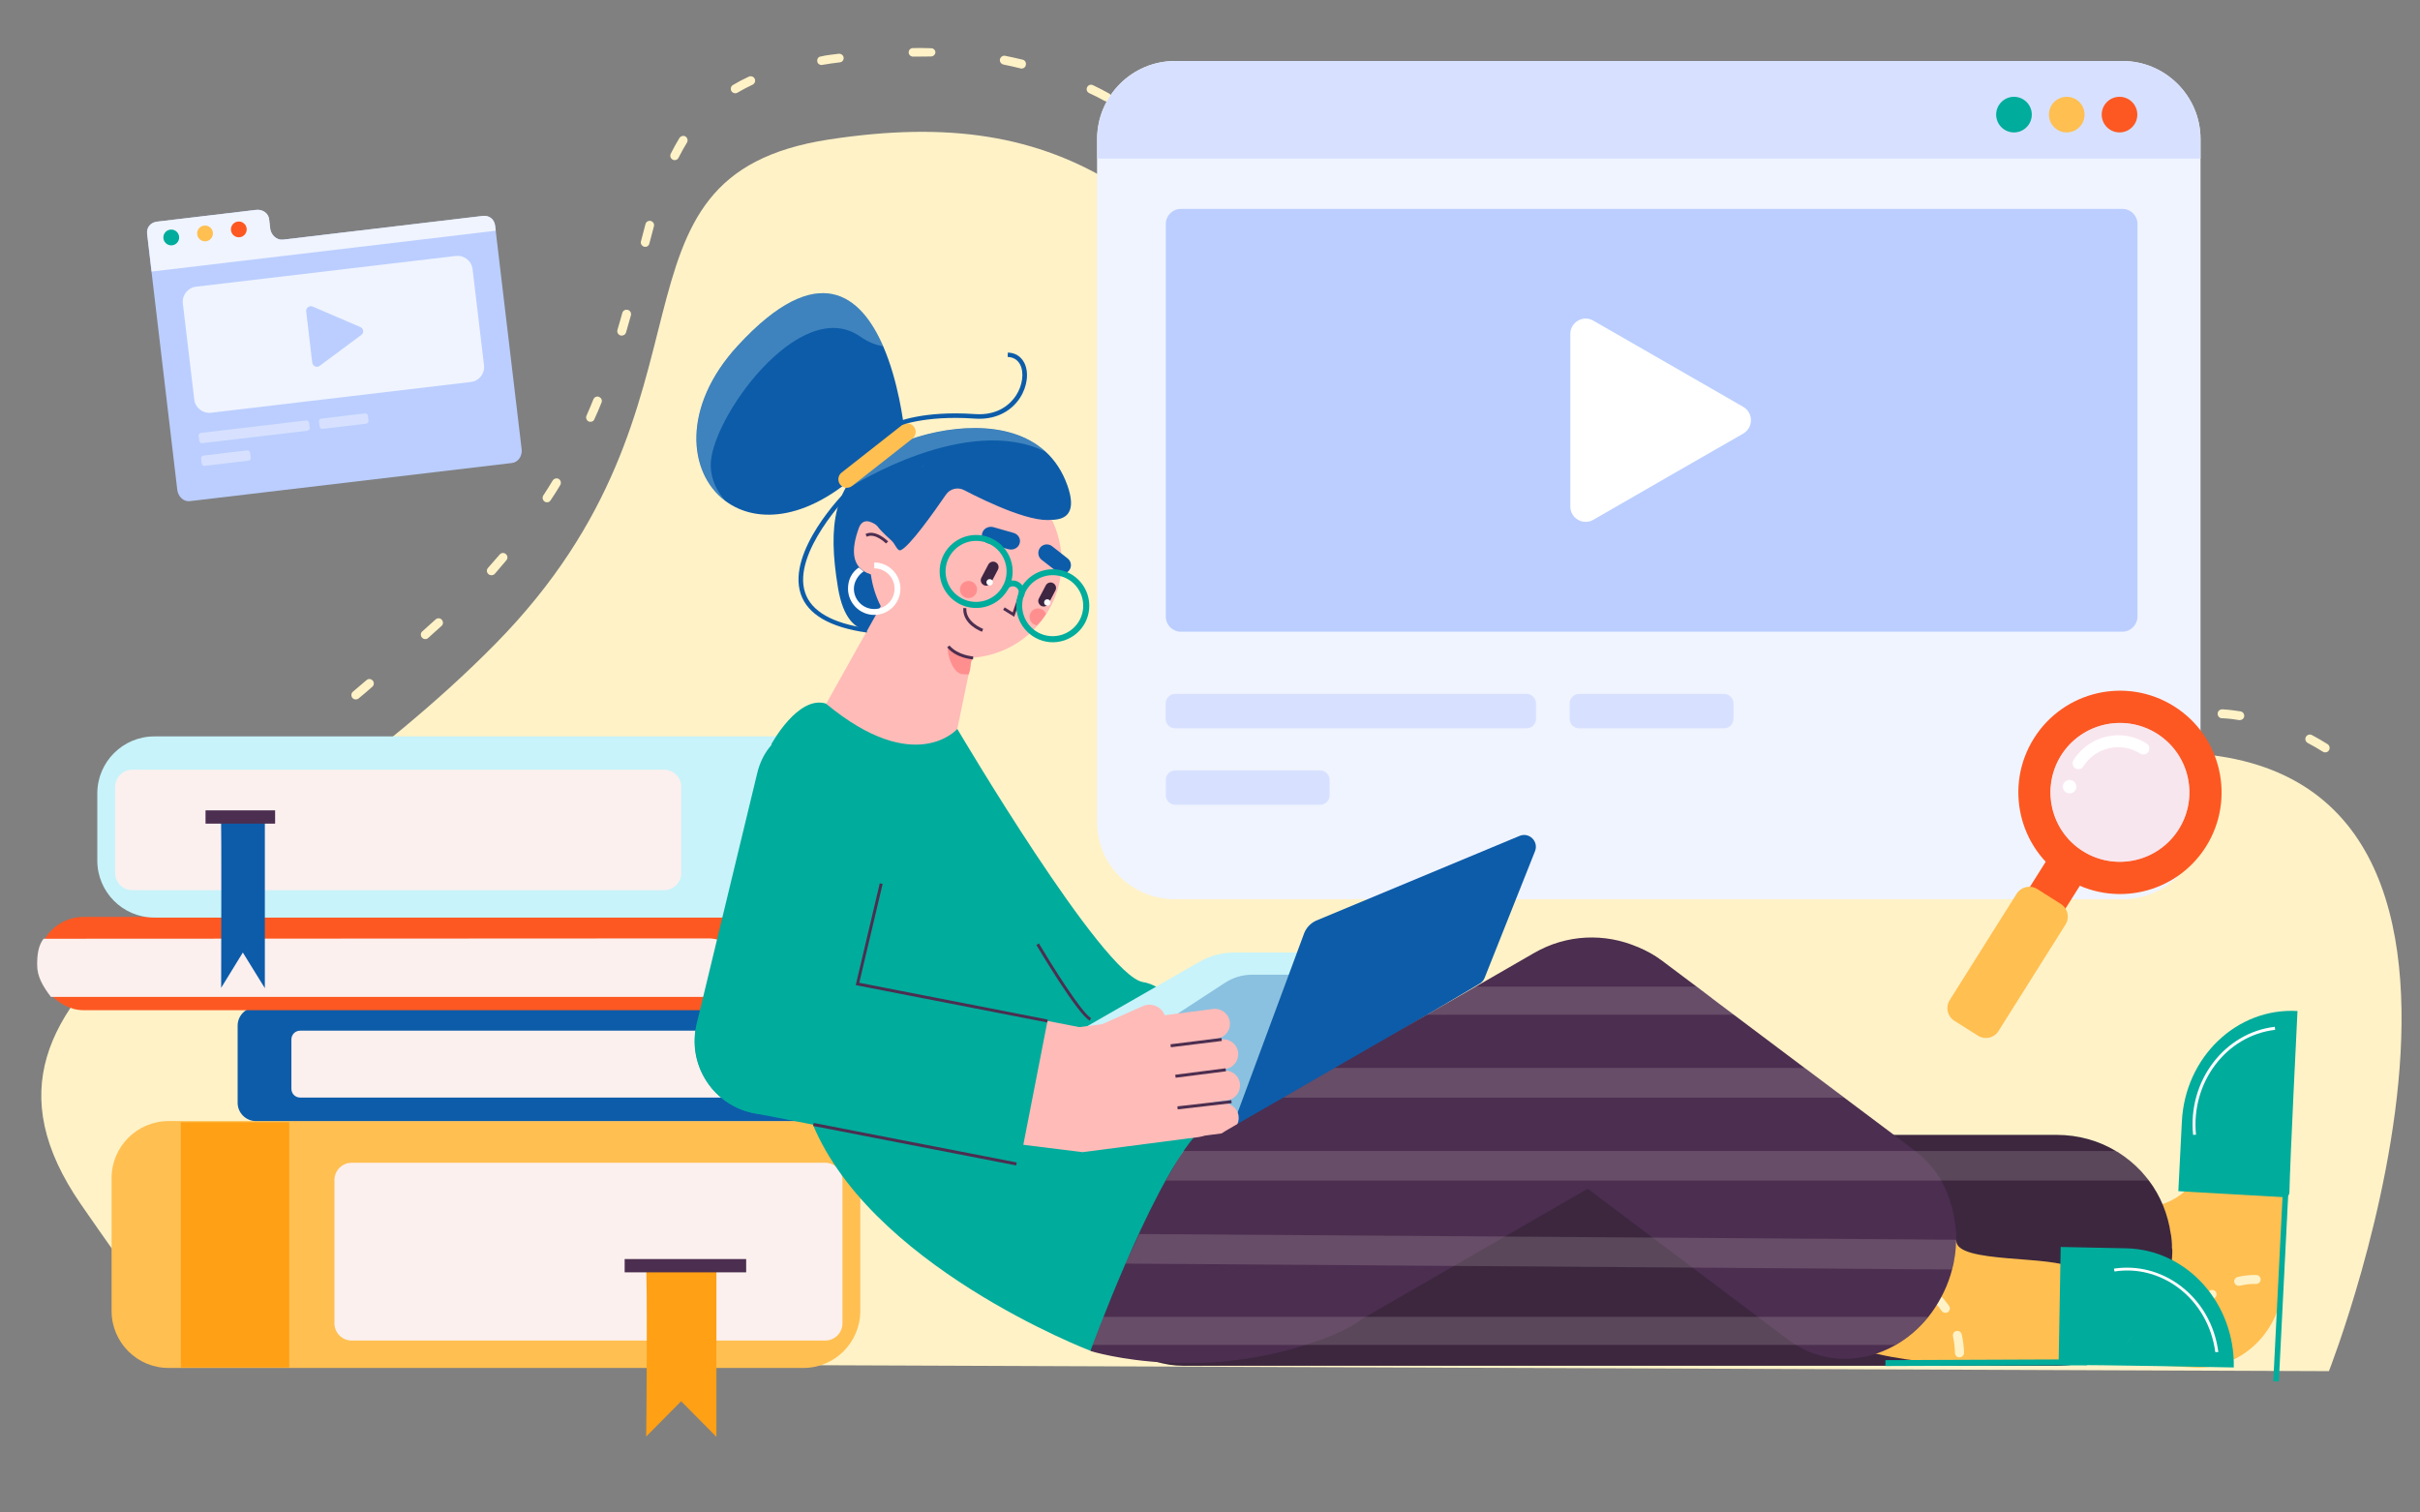 <?xml version="1.0" encoding="utf-8"?>
<!-- Generator: Adobe Illustrator 25.2.3, SVG Export Plug-In . SVG Version: 6.00 Build 0)  -->
<svg version="1.1" id="illustration" xmlns="http://www.w3.org/2000/svg" xmlns:xlink="http://www.w3.org/1999/xlink" x="0px"
	 y="0px" viewBox="0 0 1440 900" style="enable-background:new 0 0 1440 900;" xml:space="preserve">
<rect x="0" y="0" width="1440" height="900" fill="#808080" stroke="none"/>
<style type="text/css">
	.st0{fill:#FFF2C7;}
	.st1{fill:#F0F4FF;}
	.st2{fill:#D7E1FF;}
	.st3{fill:#00AC9C;}
	.st4{fill:#FFBF51;}
	.st5{fill:#FD5822;}
	.st6{fill:#BBCEFF;}
	.st7{fill:#FFFFFF;}
	.st8{fill:#0D5CA9;}
	.st9{fill:#FFA015;}
	.st10{fill:#FBF0EE;}
	.st11{fill:#4C2E50;}
	.st12{fill:#C8F3FA;}
	.st13{fill:#3C273F;}
	.st14{fill:#FFBBB8;}
	.st15{opacity:0.26;}
	.st16{fill:#3E2542;}
	.st17{fill:#FF8F8F;}
	.st18{opacity:0.33;}
	.st19{opacity:0.16;}
	.st20{fill:none;}
	.st21{opacity:0.56;}
	.st22{fill:#FFDCE0;}
</style>
<g>
	<g>
		<g>
			<path class="st0" d="M1385.8,815.9c0,0,150-382.2-108.8-367.6c-258.8,14.5-365.2-31.4-469.2-181.4S636,61.2,493.3,83
				s-55.6,154.8-198.3,299.9S-43.7,583.7,48.2,716.7c57.4,83.1,70.8,94.5,73.8,94.6c3.1,0.1,10.8-0.3,10.8-0.3
				S1388.2,815.9,1385.8,815.9z"/>
		</g>
		<g>
			<path class="st0" d="M78.9,512.2c-1,0-2-0.6-2.4-1.6c-0.6-1.3,0-2.9,1.4-3.5c2.9-1.3,6-2.8,9.4-4.5c1.3-0.7,2.9-0.2,3.6,1.1
				c0.7,1.3,0.2,2.9-1.1,3.6c-3.4,1.8-6.7,3.4-9.7,4.7C79.6,512.1,79.3,512.2,78.9,512.2z M125.8,484c-0.8,0-1.6-0.4-2.2-1.1
				c-0.8-1.2-0.6-2.8,0.6-3.7c2.8-2,5.7-4,8.6-6.1c1.2-0.9,2.8-0.6,3.7,0.6c0.9,1.2,0.6,2.8-0.6,3.7c-2.9,2.1-5.8,4.2-8.6,6.2
				C126.8,483.8,126.3,484,125.8,484z M169.5,451c-0.8,0-1.5-0.3-2.1-1c-0.9-1.1-0.7-2.8,0.4-3.7c2.8-2.2,5.5-4.4,8.3-6.6
				c1.1-0.9,2.8-0.7,3.7,0.4c0.9,1.1,0.7,2.8-0.4,3.7c-2.8,2.2-5.5,4.4-8.3,6.6C170.6,450.8,170.1,451,169.5,451z M1383.6,447.7
				c-0.5,0-1-0.1-1.4-0.4c-2.9-1.8-5.9-3.6-9-5.2c-1.3-0.7-1.8-2.3-1.1-3.6c0.7-1.3,2.3-1.8,3.6-1.1c3.2,1.7,6.3,3.5,9.3,5.4
				c1.2,0.8,1.6,2.4,0.8,3.7C1385.3,447.3,1384.5,447.7,1383.6,447.7z M1223.6,430.2C1223.6,430.2,1223.6,430.2,1223.6,430.2
				c-3.6,0-7.1-0.2-10.6-0.2c-1.5,0-2.6-1.1-2.6-2.6c0-1.4,1.2-2.5,2.6-2.5c0,0,0,0,0,0c3.5,0,7-0.1,10.6,0c1.5,0,2.6,1.2,2.6,2.7
				C1226.2,429,1225,430.2,1223.6,430.2z M1267.6,429.3c-1.4,0-2.6-1-2.6-2.4c0-1.5,1.1-2.6,2.6-2.6c3.5-0.1,7-0.2,10.6-0.3
				c1.5,0,2.7,1.1,2.7,2.6c0,1.5-1.1,2.5-2.6,2.6C1274.7,429.3,1271.2,429.3,1267.6,429.3C1267.7,429.3,1267.7,429.3,1267.6,429.3z
				 M1332.8,428.5c-0.1,0-0.3,0-0.4,0c-5.4-0.9-8.9-1.1-9.6-1.1l-0.4,0c-1.5,0.1-2.7-1-2.8-2.5s1-2.7,2.5-2.8l0.5,0
				c0.1,0,0.2,0,0.2,0c0.2,0,4,0.2,10.4,1.2c1.4,0.2,2.4,1.6,2.2,3C1335.2,427.6,1334.1,428.5,1332.8,428.5z M1169,428.1
				c-0.1,0-0.1,0-0.2,0c-3.5-0.2-7.1-0.5-10.6-0.7c-1.5-0.1-2.5-1.4-2.4-2.8c0.1-1.5,1.4-2.5,2.8-2.4c3.5,0.3,7,0.5,10.5,0.7
				c1.5,0.1,2.6,1.3,2.5,2.8C1171.6,427,1170.4,428.1,1169,428.1z M1114.7,422.6c-0.1,0-0.2,0-0.4,0c-3.5-0.5-7.1-1-10.5-1.6
				c-1.4-0.2-2.4-1.6-2.2-3c0.2-1.4,1.6-2.4,3-2.2c3.4,0.5,6.9,1.1,10.4,1.6c1.4,0.2,2.5,1.5,2.2,3
				C1117.1,421.7,1116,422.6,1114.7,422.6z M211.7,416.2c-0.7,0-1.5-0.3-2-0.9c-0.9-1.1-0.8-2.8,0.3-3.7c2.7-2.3,5.4-4.6,8.1-6.9
				c1.1-1,2.8-0.8,3.7,0.3c1,1.1,0.8,2.8-0.3,3.7c-2.6,2.3-5.3,4.6-8.1,6.9C212.9,416,212.3,416.2,211.7,416.2z M1061.1,412.3
				c-0.2,0-0.4,0-0.6-0.1c-3.4-0.9-6.9-1.8-10.3-2.7c-1.4-0.4-2.2-1.8-1.8-3.3c0.4-1.4,1.8-2.2,3.3-1.8c3.3,0.9,6.8,1.8,10.2,2.7
				c1.4,0.4,2.3,1.8,1.9,3.2C1063.4,411.5,1062.3,412.3,1061.1,412.3z M1009.2,395.6c-0.3,0-0.7-0.1-1-0.2c-3.3-1.3-6.6-2.7-9.8-4.1
				c-1.3-0.6-1.9-2.1-1.4-3.5c0.6-1.3,2.1-1.9,3.5-1.4c3.2,1.4,6.4,2.8,9.7,4.1c1.4,0.5,2,2.1,1.5,3.4
				C1011.2,395,1010.2,395.6,1009.2,395.6z M253.1,380.3c-0.7,0-1.5-0.3-2-0.9c-1-1.1-0.9-2.8,0.2-3.7c2.8-2.5,5.5-4.9,7.9-7.1
				c1.1-1,2.8-0.9,3.7,0.2c1,1.1,0.9,2.8-0.2,3.7c-2.4,2.2-5.1,4.5-7.9,7.1C254.3,380.1,253.7,380.3,253.1,380.3z M960.3,371.3
				c-0.5,0-0.9-0.1-1.4-0.4c-3-1.8-6.1-3.7-9-5.6c-1.2-0.8-1.6-2.4-0.8-3.7c0.8-1.2,2.4-1.6,3.7-0.8c2.9,1.9,5.9,3.7,8.9,5.5
				c1.3,0.8,1.7,2.4,0.9,3.6C962.1,370.9,961.2,371.3,960.3,371.3z M292.4,342.3c-0.6,0-1.2-0.2-1.8-0.7c-1.1-1-1.2-2.6-0.2-3.7
				c2.3-2.6,4.6-5.3,6.9-7.9c0.9-1.1,2.6-1.3,3.7-0.3c1.1,0.9,1.3,2.6,0.3,3.7c-2.3,2.7-4.6,5.4-6.9,8.1
				C293.9,342,293.1,342.3,292.4,342.3z M916,339.6c-0.6,0-1.2-0.2-1.7-0.6c-2.7-2.3-5.4-4.6-8.1-7c-1.1-1-1.2-2.6-0.2-3.7
				c1-1.1,2.6-1.2,3.7-0.2c2.6,2.3,5.3,4.6,7.9,6.9c1.1,0.9,1.3,2.6,0.3,3.7C917.5,339.3,916.8,339.6,916,339.6z M876.7,301.8
				c-0.7,0-1.4-0.3-1.9-0.9c-2.4-2.6-4.7-5.2-7.1-7.9c-1-1.1-0.9-2.8,0.2-3.7c1.1-1,2.8-0.9,3.7,0.2c2.3,2.6,4.7,5.3,7,7.8
				c1,1.1,0.9,2.7-0.2,3.7C878,301.5,877.3,301.8,876.7,301.8z M325.5,298.9c-0.5,0-1-0.1-1.4-0.4c-1.2-0.8-1.6-2.4-0.8-3.7
				c1.9-2.9,3.8-5.9,5.6-8.9c0.8-1.2,2.4-1.6,3.6-0.9c1.2,0.8,1.6,2.4,0.9,3.6c-1.8,3-3.7,6.1-5.7,9
				C327.2,298.5,326.4,298.9,325.5,298.9z M841.9,259.7c-0.8,0-1.6-0.4-2.1-1.1c-2.1-2.8-4.2-5.6-6.3-8.5c-0.9-1.2-0.6-2.8,0.6-3.7
				c1.2-0.9,2.8-0.6,3.7,0.6c2.1,2.9,4.2,5.7,6.3,8.5c0.9,1.2,0.6,2.8-0.5,3.7C843,259.6,842.4,259.7,841.9,259.7z M351.4,251
				c-0.4,0-0.7-0.1-1.1-0.2c-1.3-0.6-1.9-2.2-1.3-3.5c1.4-3.2,2.8-6.4,4.1-9.7c0.6-1.4,2.1-2,3.4-1.4c1.4,0.6,2,2.1,1.4,3.4
				c-1.3,3.3-2.7,6.6-4.2,9.8C353.4,250.4,352.4,251,351.4,251z M810.1,215.3c-0.8,0-1.6-0.4-2.2-1.1c-2.1-2.9-4.1-5.8-6.1-8.6
				c-0.9-1.2-0.6-2.8,0.6-3.7c1.2-0.9,2.8-0.6,3.7,0.6c2,2.8,4.1,5.7,6.2,8.6c0.8,1.2,0.6,2.8-0.6,3.7
				C811.2,215.1,810.6,215.3,810.1,215.3z M370,199.7c-0.2,0-0.5,0-0.8-0.1c-1.4-0.4-2.2-1.9-1.8-3.3c1-3.2,1.9-6.6,2.9-10.1
				c0.4-1.4,1.8-2.2,3.3-1.8c1.4,0.4,2.2,1.8,1.8,3.3c-1,3.5-2,6.9-2.9,10.2C372.2,198.9,371.2,199.7,370,199.7z M777.6,171.4
				c-0.8,0-1.6-0.3-2.1-1c-2.2-2.8-4.4-5.6-6.5-8.3c-0.9-1.1-0.7-2.8,0.4-3.7c1.1-0.9,2.8-0.7,3.7,0.4c2.1,2.7,4.4,5.5,6.6,8.3
				c0.9,1.2,0.7,2.8-0.5,3.7C778.7,171.2,778.2,171.4,777.6,171.4z M384,146.9c-0.2,0-0.4,0-0.7-0.1c-1.4-0.4-2.3-1.8-1.9-3.2
				c1-3.8,1.9-7.2,2.7-10.3c0.4-1.4,1.8-2.2,3.2-1.8c1.4,0.4,2.2,1.8,1.8,3.2c-0.8,3-1.7,6.4-2.7,10.2
				C386.2,146.1,385.1,146.9,384,146.9z M742.6,129.5c-0.7,0-1.4-0.3-2-0.9c-2.4-2.6-4.8-5.2-7.2-7.7c-1-1.1-1-2.7,0.1-3.7
				c1.1-1,2.7-1,3.7,0.1c2.4,2.5,4.8,5.1,7.2,7.8c1,1.1,0.9,2.8-0.2,3.7C743.8,129.3,743.2,129.5,742.6,129.5z M401.5,95.3
				c-0.4,0-0.8-0.1-1.2-0.3c-1.3-0.7-1.8-2.2-1.2-3.5c1.7-3.3,3.4-6.5,5.2-9.4c0.8-1.2,2.4-1.6,3.6-0.9c1.2,0.8,1.6,2.4,0.9,3.6
				c-1.7,2.8-3.4,5.8-5,9C403.4,94.7,402.5,95.3,401.5,95.3z M703.5,91.4c-0.6,0-1.2-0.2-1.7-0.6c-2.7-2.3-5.4-4.5-8.1-6.6
				c-1.1-0.9-1.3-2.6-0.4-3.7c0.9-1.1,2.6-1.3,3.7-0.4c2.7,2.2,5.5,4.4,8.3,6.7c1.1,0.9,1.3,2.6,0.3,3.7
				C705,91.1,704.2,91.4,703.5,91.4z M658.7,60.4c-0.4,0-0.9-0.1-1.3-0.3c-3.1-1.7-6.2-3.3-9.3-4.7c-1.3-0.6-1.9-2.2-1.2-3.5
				c0.6-1.3,2.2-1.9,3.5-1.2c3.2,1.5,6.4,3.2,9.5,4.9c1.3,0.7,1.8,2.3,1.1,3.6C660.5,59.9,659.6,60.4,658.7,60.4z M437.5,55.5
				c-0.9,0-1.8-0.5-2.3-1.3c-0.7-1.3-0.3-2.9,0.9-3.6c3-1.8,6.2-3.5,9.5-5c1.3-0.6,2.9,0,3.5,1.3s0,2.9-1.3,3.5
				c-3.2,1.5-6.2,3.1-9.1,4.8C438.4,55.4,437.9,55.5,437.5,55.5z M607.9,40.8c-0.2,0-0.4,0-0.6-0.1c-3.3-0.8-6.8-1.6-10.2-2.3
				c-1.4-0.3-2.4-1.7-2.1-3.1c0.3-1.4,1.7-2.4,3.1-2.1c3.5,0.7,7,1.5,10.4,2.3c1.4,0.3,2.3,1.8,1.9,3.2
				C610.2,40,609.1,40.8,607.9,40.8z M488.9,38.7c-1.3,0-2.5-0.9-2.6-2.3c-0.2-1.4,0.8-2.8,2.2-2.8c0,0,0,0,0,0
				c3.5-0.9,7.1-1.1,10.5-1.6c1.4-0.2,2.8,0.8,3,2.2c0.2,1.4-0.8,2.8-2.3,2.9c-3.4,0.4-6.9,0.9-10.4,1.5c0,0-0.1,0-0.1,0
				C489.1,38.7,489,38.7,488.9,38.7z M553.9,33.6C553.8,33.6,553.8,33.6,553.9,33.6c-3.5,0-7,0.1-10.5,0.1c-1.5,0-2.7-1.1-2.7-2.5
				c0-1.5,1.1-2.6,2.6-2.6c3.6-0.1,7.2,0,10.7,0.1c1.5,0,2.6,1.1,2.6,2.5C556.5,32.6,555.3,33.6,553.9,33.6z"/>
		</g>
	</g>
	<g>
		<g>
			<path class="st1" d="M1309.4,82.7v406.5c0,25.5-21,45.9-46.5,45.9H699.1c-25.5,0-46.3-20.4-46.3-45.9V82.7
				c0-25.5,20.7-46.4,46.3-46.4H1263C1288.5,36.3,1309.4,57.2,1309.4,82.7z"/>
		</g>
		<g>
			<path class="st2" d="M1309.4,82.7v11.7H652.9V82.7c0-25.5,20.7-46.4,46.3-46.4H1263C1288.5,36.3,1309.4,57.2,1309.4,82.7z"/>
		</g>
		<g>
			<circle class="st3" cx="1198.4" cy="68.2" r="10.6"/>
		</g>
		<g>
			<circle class="st4" cx="1229.8" cy="68.2" r="10.6"/>
		</g>
		<g>
			<circle class="st5" cx="1261.2" cy="68.2" r="10.6"/>
		</g>
		<g>
			<path class="st6" d="M1262.9,375.9H702.7c-5,0-9-4-9-9V133.3c0-5,4-9,9-9h560.2c5,0,9,4,9,9V367
				C1271.8,371.9,1267.8,375.9,1262.9,375.9z"/>
		</g>
		<g>
			<path class="st2" d="M908.3,433.4h-209c-3.1,0-5.7-2.5-5.7-5.7v-9.1c0-3.1,2.5-5.7,5.7-5.7h209c3.1,0,5.7,2.5,5.7,5.7v9.1
				C914,430.9,911.5,433.4,908.3,433.4z"/>
		</g>
		<g>
			<path class="st2" d="M785.5,478.9h-86.1c-3.1,0-5.7-2.5-5.7-5.7v-9.1c0-3.1,2.5-5.7,5.7-5.7h86.1c3.1,0,5.7,2.5,5.7,5.7v9.1
				C791.2,476.3,788.7,478.9,785.5,478.9z"/>
		</g>
		<g>
			<path class="st2" d="M1025.8,433.4h-86.1c-3.1,0-5.7-2.5-5.7-5.7v-9.1c0-3.1,2.5-5.7,5.7-5.7h86.1c3.1,0,5.7,2.5,5.7,5.7v9.1
				C1031.5,430.9,1029,433.4,1025.8,433.4z"/>
		</g>
		<g>
			<path class="st7" d="M934.4,250v-51.3c0-7,7.6-11.4,13.7-7.9l44.7,25.7l44.5,25.6c6.1,3.5,6.1,12.4,0,15.9l-44.6,25.6l-44.6,25.7
				c-6.1,3.5-13.7-0.9-13.7-7.9V250z"/>
		</g>
	</g>
	<g>
		<g>
			<g>
				<path class="st4" d="M478,814H100.3c-18.7,0-33.9-15.2-33.9-33.9V701c0-18.7,15.2-33.9,33.9-33.9H478
					c18.7,0,33.9,15.2,33.9,33.9v79.1C511.9,798.8,496.7,814,478,814z"/>
			</g>
		</g>
		<g>
			<g>
				<path class="st8" d="M490.3,667.1H152.3c-6,0-10.9-4.9-10.9-10.9v-45.9c0-6,4.9-10.9,10.9-10.9h338.1c6,0,10.9,4.9,10.9,10.9
					v45.9C501.3,662.2,496.4,667.1,490.3,667.1z"/>
			</g>
		</g>
		<g>
			<g>
				<path class="st5" d="M468.1,572.4c0,7.4-3,15-7.9,19.9c-4.9,4.9-11.6,8.8-19,8.8H49.5c-7.6,0-14.5-4.1-19.4-9.3
					c-4.6-4.8-7.4-11.8-7.4-19c0-5.8,1.8-11.4,5-15.7c0.8-1.2,1.8-2.5,2.9-3.5c4.9-4.9,11.6-8,19-8h391.8
					C456.1,545.7,468.1,557.7,468.1,572.4z"/>
			</g>
		</g>
		<g>
			<g>
				<rect x="107.6" y="667.8" class="st9" width="64.5" height="145.9"/>
			</g>
		</g>
		<g>
			<g>
				<path class="st10" d="M501.2,653.1H178.6c-2.9,0-5.2-2.3-5.2-5.2v-29.4c0-2.9,2.3-5.2,5.2-5.2h322.6V653.1z"/>
			</g>
		</g>
		<g>
			<path class="st10" d="M491,797.7H209.3c-5.7,0-10.3-4.6-10.3-10.3v-85.2c0-5.7,4.6-10.3,10.3-10.3H491c5.7,0,10.3,4.6,10.3,10.3
				v85.2C501.3,793.1,496.7,797.7,491,797.7z"/>
		</g>
		<g>
			<g>
				<path class="st10" d="M439.4,574.6c0,4.7-2,9.7-5.2,12.8c-3.2,3.1-7.6,5.8-12.5,5.8H30.3c-4.7-6.2-8.2-11.9-8.2-19.1
					c0-5.8,0.6-11.3,3.8-15.5l395.7-0.2C431.4,558.4,439.4,565.2,439.4,574.6z"/>
			</g>
		</g>
		<g>
			<g>
				<path class="st9" d="M384.3,753.6h42V855l-21-21.2l-20.8,21C384.6,854.8,385.4,753.6,384.3,753.6z"/>
			</g>
		</g>
		<g>
			<g>
				<rect x="371.7" y="749.2" class="st11" width="72.3" height="7.9"/>
			</g>
		</g>
		<g>
			<g>
				<path class="st12" d="M91.8,546h377.6c18.7,0,33.9-15.2,33.9-33.9v-40c0-18.7-15.2-33.9-33.9-33.9H91.8
					c-18.7,0-33.9,15.2-33.9,33.9v40C57.9,530.8,73.1,546,91.8,546z"/>
			</g>
		</g>
		<g>
			<path class="st10" d="M78.8,529.7h316.3c5.7,0,10.3-4.6,10.3-10.3v-51.1c0-5.7-4.6-10.3-10.3-10.3H78.8
				c-5.7,0-10.3,4.6-10.3,10.3v51.1C68.5,525.1,73.1,529.7,78.8,529.7z"/>
		</g>
		<g>
			<g>
				<path class="st8" d="M131.4,486.6h26.2V588l-13.1-21.2l-12.9,21C131.5,587.8,132,486.6,131.4,486.6z"/>
			</g>
		</g>
		<g>
			<g>
				<rect x="122.3" y="482.2" class="st11" width="41.4" height="7.9"/>
			</g>
		</g>
	</g>
	<g>
		<g>
			<path class="st6" d="M294.6,134.2l15.8,133.1c0.5,3.8-1.9,7.7-5.7,8.2L113,298.2c-3.8,0.5-7-2.8-7.5-6.6L87.5,139.2
				c-0.5-3.8,2-6.8,5.8-7.3l58.9-7c3.8-0.5,7.5,1.8,7.9,5.7l0.6,5.4c0.5,3.8,3.8,7,7.6,6.6l118.8-14.1
				C291.1,128,294.1,130.4,294.6,134.2z"/>
		</g>
		<g>
			<path class="st1" d="M294.6,134.2l0.4,3.1L90.2,161.6l-2.6-22.4c-0.5-3.8,2-6.8,5.8-7.3l58.9-7c3.8-0.5,7.5,1.8,7.9,5.7l0.6,5.4
				c0.5,3.8,3.8,7,7.6,6.6l118.8-14.1C291.1,128,294.1,130.4,294.6,134.2z"/>
		</g>
		<g>
			<circle class="st3" cx="101.9" cy="141.3" r="4.7"/>
		</g>
		<g>
			<circle class="st4" cx="122" cy="138.9" r="4.7"/>
		</g>
		<g>
			<circle class="st5" cx="142.1" cy="136.5" r="4.7"/>
		</g>
		<g>
			<path class="st1" d="M280.2,227.3l-154.6,18.3c-4.9,0.6-9.4-2.9-10-7.8l-6.8-57.2c-0.6-4.9,2.9-9.4,7.8-10l154.6-18.3
				c4.9-0.6,9.4,2.9,10,7.8l6.8,57.2C288.6,222.3,285.1,226.7,280.2,227.3z"/>
		</g>
		<g>
			<path class="st2" d="M182.9,256.3l-62.6,7.4c-0.9,0.1-1.6-0.5-1.7-1.4l-0.4-3c-0.1-0.9,0.5-1.6,1.4-1.7l62.6-7.4
				c0.9-0.1,1.6,0.5,1.7,1.4l0.4,3C184.3,255.4,183.7,256.2,182.9,256.3z"/>
		</g>
		<g>
			<path class="st2" d="M147.8,274.1l-26,3.1c-0.9,0.1-1.6-0.5-1.7-1.4l-0.4-3c-0.1-0.9,0.5-1.6,1.4-1.7l26-3.1
				c0.9-0.1,1.6,0.5,1.7,1.4l0.4,3C149.3,273.3,148.7,274,147.8,274.1z"/>
		</g>
		<g>
			<path class="st2" d="M217.9,252.1l-26,3.1c-0.9,0.1-1.6-0.5-1.7-1.4l-0.4-3c-0.1-0.9,0.5-1.6,1.4-1.7l26-3.1
				c0.9-0.1,1.6,0.5,1.7,1.4l0.4,3C219.4,251.2,218.7,252,217.9,252.1z"/>
		</g>
		<g>
			<path class="st6" d="M184,200.6l-1.8-15.3c-0.2-2.1,1.9-3.7,3.8-2.9l14.2,6.1l14.2,6.1c2,0.8,2.3,3.5,0.6,4.7l-12.4,9.2
				l-12.4,9.2c-1.7,1.3-4.1,0.2-4.4-1.9L184,200.6z"/>
		</g>
	</g>
	<g>
		<g>
			<g>
				<path class="st4" d="M1225.4,809.1l80.2,4.6c27.8,1.6,51.6-21.1,53.1-50.8l7.4-146.1l-59.6,84.9c-7.8,11.1-20.2,17.3-33.2,16.5
					l-78.7-4.5l28.7,94"/>
			</g>
		</g>
		<g>
			<g>
				<path class="st3" d="M1359.4,712.4l-63.2-3.6l2.1-41.4c1.9-38.4,32.7-67.9,68.8-65.8l0,0c0,0-4.5,90.3-4.8,108
					C1362.2,711.2,1361,712.5,1359.4,712.4z"/>
			</g>
		</g>
		<g>
			<g>
				<polygon class="st3" points="1356,822.1 1362.4,694.4 1359.1,694.3 1352.7,821.9 				"/>
			</g>
		</g>
		<g>
			<path class="st7" d="M1305,675.3c-3.3-32,18.6-60.8,48.6-64.3l0.2,1.8c-29.1,3.4-50.2,31.3-47.1,62.4L1305,675.3z"/>
		</g>
		<g>
			<path class="st0" d="M1298.7,806c-0.1,0-0.1,0-0.2,0c-1.5-0.1-2.5-1.4-2.4-2.9c0.3-3.7,1-7.4,2.1-10.9c0.4-1.4,1.9-2.2,3.3-1.7
				c1.4,0.4,2.2,1.9,1.7,3.3c-1,3.2-1.6,6.5-1.9,9.8C1301.2,805,1300,806,1298.7,806z M1308.8,780.2c-0.6,0-1.2-0.2-1.7-0.6
				c-1.1-0.9-1.3-2.6-0.4-3.7c2.3-2.9,5-5.6,8-7.8c1.2-0.9,2.8-0.7,3.7,0.5c0.9,1.2,0.7,2.8-0.5,3.7c-2.6,2-5,4.4-7.1,7
				C1310.4,779.8,1309.6,780.2,1308.8,780.2z M1332.1,765.1c-1.2,0-2.3-0.8-2.6-2c-0.3-1.4,0.5-2.8,1.9-3.2
				c3.6-0.9,7.4-1.3,11.2-1.2c1.5,0,2.6,1.2,2.6,2.7c0,1.4-1.2,2.6-2.6,2.6c0,0,0,0-0.1,0c-3.3-0.1-6.6,0.3-9.8,1.1
				C1332.5,765.1,1332.3,765.1,1332.1,765.1z"/>
		</g>
		<g>
			<path class="st13" d="M1273.8,791c1.6-1.7,3.1-3.6,4.5-5.3C1276.9,787.5,1275.4,789.3,1273.8,791z"/>
		</g>
		<g>
			<path class="st13" d="M1292.6,743.9c0,0.6,0,1.2,0,1.8c-0.1,2-0.2,3.9-0.4,5.8c0,0.1,0,0.3-0.1,0.4c-1.4,11.6-5.7,22.4-12.1,31.5
				c-0.1,0.1-0.1,0.2-0.2,0.3h-132.5c-5.7,7-12.3,12.6-19.5,16.7h134.7c0.5-0.3,1.1-0.6,1.6-0.9c-0.5,0.4-1,0.9-1.6,1.2
				c-11,7.5-24.3,12-38.6,12H704.2c-5.8,0-11.4-0.9-16.8-2.6c0,0,0,0,0,0c-7.9-1.8-15.3-5.2-21.8-9.6c-0.1-0.1-0.2-0.1-0.3-0.2
				c-6.6-4.5-12.4-10.2-17-16.7c-0.1-0.1-0.1-0.2-0.2-0.3c-0.7-0.9-1.3-1.9-1.9-2.8c-5.4-8.5-8.9-18.2-10.2-28.6
				c0-0.1,0-0.3-0.1-0.4c-0.3-2.6-0.4-5.2-0.4-7.8c0-3.2,0.2-6.3,0.6-9.4c0,0,0,0,0,0c1.6-11.8,6.2-22.6,13-31.7
				c0-0.1,0.1-0.1,0.1-0.2c1.9-2.6,4.1-5,6.4-7.3c3.8-3.8,8-7.1,12.5-9.9c0.1-0.1,0.2,0,0.3-0.1c9.7-5.9,21-9.8,33.1-9.8h0
				c0.9,0,1.7,0,2.6,0h519.6c13.1,0,25.4,3.5,35.8,9.9c0.1,0.1,0.2,0,0.3,0.1c5.3,3.3,10.1,7.2,14.3,11.7c1.6,1.8,3.1,3.6,4.6,5.5
				c6.9,9.1,11.3,20,13,31.8v0c0,0.1,0.1,0.1,0.1,0.2c0.2,1.5,0.4,2.9,0.5,4.4c0,0.1,0,0.1,0,0.2c0.1,0.8,0.1,1.6,0.1,2.3
				c0,0.4,0,0.8,0,1.3C1292.6,743.1,1292.6,743.5,1292.6,743.9z"/>
		</g>
		<g>
			<path class="st11" d="M648.9,803.9c0.1,0.1,71.7,22.2,148.2-11.3c76.6-33.6-38.5-114.1-38.5-114.1l-28.5-23.8l-52.2,36.9
				l-36.2,51.7L648.9,803.9z"/>
		</g>
		<g>
			<g>
				<path class="st4" d="M1061.4,777.2h16.6c-0.6,29.7,71.6,34.5,99.5,35.1l134.7-1.4l-79.1-56.2c-10.6-7.9-69.3-2.6-69-16.4
					l-42.2-45.9l-72,51.6"/>
			</g>
		</g>
		<g>
			<path class="st3" d="M458.9,443c0,0,15.9-29.6,32.7-24.3c16.7,5.3,78,15,78,15s86.8,147.2,110.6,150.7
				c23.8,3.5,57.7,59.5,30.4,92.1c-27.3,32.6-61.7,127.3-61.7,127.3s-134.4-51.3-167-139.2s14.2-171,14.2-171L458.9,443z"/>
		</g>
		<g>
			<path class="st8" d="M549,277.4l-20.9,95c0,0-23.4,14.5-29.5-22.9c-6.2-37.5-2.2-60.4,21.6-77.6c4.2-3,9.9-6,16.6-8.7
				c24.9-9.9,63.3-14.6,85.3,5.5c5.6,5.1,10.1,11.8,13.1,20.3C653.3,340.7,549,277.4,549,277.4z"/>
		</g>
		<g>
			<path class="st14" d="M631.7,334.4c0-31.5-25.5-57-57-57c-23.8,0-44.2,14.6-52.7,35.4c-4.4-3.2-8.9-4.3-11,1.5
				c-4.4,12.2-5,23.6,7.2,27.5c0.9,6.7,2.9,13.1,5.9,18.9l-32.5,58.1c52.9,43.8,78,15,78,15l8.8-42.4l0,0
				C608.2,389.4,631.7,364.7,631.7,334.4z"/>
		</g>
		<g class="st15">
			<g>
				<path class="st12" d="M622.1,268.8C575.2,245.8,507,289.2,507,289.2l29.8-25.9C561.7,253.4,600.1,248.7,622.1,268.8z"/>
			</g>
		</g>
		<g>
			<path class="st8" d="M522.6,298c-8.1,8.6-1,15.7,7.8,23.6c2.3,2,3.5,6.5,5.5,5.8c5.2-2,19.7-22.5,27-33.1c2.4-3.5,7-4.6,10.7-2.7
				c13.4,7,43.6,21.5,54.9,17c14.7-5.9-35.3-51.7-65.2-38.8C547.8,276.5,530.3,289.8,522.6,298z"/>
		</g>
		<g>
			<path class="st8" d="M525.5,206c9.1,20.9,12.1,45.5,12.7,50.5c-1.1,0.2-5.7,3.5-21.6,19.5c-34.1,34.1-66.2,36.2-85.1,22
				c-22.2-16.7-25.9-56,7.5-92.3C487.1,153.4,512.5,176.1,525.5,206z"/>
		</g>
		<g>
			<path class="st8" d="M538.3,257.5c0,0,0-0.3-0.1-0.9C538.9,256.4,538.3,257.5,538.3,257.5z"/>
		</g>
		<g>
			<path class="st4" d="M499.9,288.3L499.9,288.3c-1.7-2.2-1.3-5.4,0.9-7.1l35.9-28.2c2.2-1.7,5.4-1.3,7.1,0.9h0
				c1.7,2.2,1.3,5.4-0.9,7.1L507,289.2C504.8,290.9,501.6,290.5,499.9,288.3z"/>
		</g>
		<g>
			<g>
				<path class="st7" d="M520.2,365.9c8.6,0,15.6-7,15.6-15.6s-7-15.6-15.6-15.6v3.5c6.7,0,12.1,5.4,12.1,12.1
					c0,6.7-5.4,12.1-12.1,12.1s-12.1-5.4-12.1-12.1c0-4,2.4-8,5.8-10.3l-2.9-2.3c-4.3,2.9-6.4,7.4-6.4,12.6
					C504.6,358.8,511.6,365.9,520.2,365.9z"/>
			</g>
		</g>
		<g>
			<g>
				<path class="st16" d="M619.5,360.5L619.5,360.5c1.6,0.9,3.6,0.2,4.4-1.3l4.1-7.8c0.9-1.6,0.2-3.6-1.3-4.4l0,0
					c-1.6-0.9-3.6-0.2-4.4,1.3l-4.1,7.8C617.3,357.7,618,359.6,619.5,360.5z"/>
			</g>
		</g>
		<g>
			<g>
				<path class="st16" d="M585.3,348.1L585.3,348.1c1.6,0.9,3.6,0.2,4.4-1.3l4.1-7.8c0.9-1.6,0.2-3.6-1.3-4.4l0,0
					c-1.6-0.9-3.6-0.2-4.4,1.3l-4.1,7.8C583.1,345.2,583.7,347.2,585.3,348.1z"/>
			</g>
		</g>
		<g>
			<g>
				<path class="st11" d="M584.4,375.9l0.6-1.7c-0.1,0-10.5-3.9-10-12.3l-1.8-0.1C572.6,371.6,583.9,375.8,584.4,375.9z"/>
			</g>
		</g>
		<g>
			<g>
				<polygon class="st11" points="603.5,367 607.6,355.3 605.9,354.7 602.6,364.4 597.8,361.4 596.9,362.9 				"/>
			</g>
		</g>
		<g>
			<g>
				<circle class="st17" cx="576.3" cy="350.8" r="5.1"/>
			</g>
		</g>
		<g>
			<g>
				<path class="st17" d="M616.1,371.9c0.3,0.1,0.5,0.2,0.8,0.2h0c2.1-1.8,3.9-4.3,5.5-6.8c-0.5-1.4-1.6-2.5-3.1-3
					c-2.7-0.9-5.5,0.5-6.4,3.2C612,368.1,613.4,371,616.1,371.9z"/>
			</g>
		</g>
		<g>
			<g>
				<path class="st8" d="M619.8,333.1l9.3,7.2c2.2,1.7,5.4,1.3,7.1-0.9h0c1.7-2.2,1.3-5.4-0.9-7.1L626,325c-2.2-1.7-5.4-1.3-7.1,0.9
					l0,0C617.2,328.2,617.6,331.4,619.8,333.1z"/>
			</g>
		</g>
		<g>
			<g>
				<path class="st3" d="M604.8,358.6c1-11.9,11.5-20.8,23.5-19.8c11.9,1,20.8,11.5,19.8,23.5c-1,11.9-11.5,20.8-23.5,19.8
					C612.7,381,603.8,370.5,604.8,358.6z M608.3,358.9c-0.8,10,6.6,18.8,16.6,19.6s18.8-6.6,19.6-16.6c0.8-10-6.6-18.8-16.6-19.6
					S609.1,348.9,608.3,358.9z"/>
			</g>
		</g>
		<g>
			<g>
				<path class="st8" d="M588.1,323.4l11.9,3.4c2.9,0.8,5.9-0.7,6.7-3.4l0,0c0.9-2.7-0.8-5.5-3.6-6.3l-11.9-3.4
					c-2.9-0.8-5.9,0.7-6.7,3.4v0C583.6,319.8,585.2,322.6,588.1,323.4z"/>
			</g>
		</g>
		<g>
			<g>
				<path class="st3" d="M559.2,338.2c1-11.9,11.5-20.8,23.5-19.8c11.9,1,20.8,11.5,19.8,23.5c-1,11.9-11.5,20.8-23.5,19.8
					S558.2,350.1,559.2,338.2z M562.7,338.5c-0.8,10,6.6,18.8,16.6,19.6s18.8-6.6,19.6-16.6c0.8-10-6.6-18.8-16.6-19.6
					C572.4,321.1,563.6,328.5,562.7,338.5z"/>
			</g>
		</g>
		<g>
			<g>
				<path class="st3" d="M609.1,355.3c0.8-1.7,0.8-3.6,0.1-5.4c-0.7-1.7-2-3.1-3.7-3.9c-3.5-1.6-7.7,0.1-9.2,3.6l3.2,1.4
					c0.8-1.8,2.8-2.6,4.6-1.8c0.9,0.4,1.5,1.1,1.9,1.9c0.3,0.9,0.3,1.8-0.1,2.7L609.1,355.3z"/>
			</g>
		</g>
		<g>
			<path class="st17" d="M572,401.1c0.6,0.1,3.8,0.2,4.3,0.3c1.9-4.1,0.6-7.1,2.3-9.1c0,0-0.4,0-0.4,0c0,0-10.9-3.5-13.3-6.8
				C562.5,382.2,564.7,399.1,572,401.1z"/>
		</g>
		<g>
			<g>
				<circle class="st7" cx="623.2" cy="358.5" r="1.9"/>
			</g>
		</g>
		<g>
			<g>
				<circle class="st7" cx="588.9" cy="346.5" r="1.9"/>
			</g>
		</g>
		<g>
			<g>
				<path class="st11" d="M527.2,323.4l1.3-1.2c-0.3-0.3-7.5-7.5-13.5-4.4l0.8,1.6C520.6,316.8,527.1,323.3,527.2,323.4z"/>
			</g>
		</g>
		<g>
			<g>
				<path class="st11" d="M579,392.4l0.1-1.8c-0.1,0-9.1-0.6-14.1-6.5l-1.4,1.1C569.1,391.8,578.6,392.3,579,392.4z"/>
			</g>
		</g>
		<g>
			<g>
				<path class="st3" d="M1225,809.4l1.2-67.4l38.9,0.8c36.1,0.7,64.8,32.5,64.1,70.9v0c0,0-84.9-1.7-101.5-1.4
					C1226.2,812.4,1224.9,811.1,1225,809.4z"/>
			</g>
		</g>
		<g>
			<g>
				
					<rect x="1121.9" y="809.1" transform="matrix(1 -3.966060e-03 3.966060e-03 1 -3.207 4.694)" class="st3" width="120" height="3.5"/>
			</g>
		</g>
		<g>
			<path class="st7" d="M1318.2,804.6c-2.1-15.6-9.9-29.2-22-38.3c-11.1-8.3-24.6-11.8-38-9.7l-0.3-1.7c13.9-2.1,27.9,1.5,39.4,10.1
				c12.5,9.4,20.6,23.4,22.7,39.5L1318.2,804.6z"/>
		</g>
		<g>
			<path class="st0" d="M1165.9,807.7c-1.4,0-2.6-1.2-2.6-2.6c-0.1-3.4-0.5-6.7-1.2-9.9c-0.3-1.4,0.5-2.8,2-3.2
				c1.4-0.3,2.8,0.5,3.2,2c0.8,3.6,1.3,7.3,1.4,11C1168.6,806.5,1167.4,807.7,1165.9,807.7C1165.9,807.7,1165.9,807.7,1165.9,807.7z
				 M1157.6,781.2c-0.8,0-1.7-0.4-2.2-1.1c-1.9-2.8-4.1-5.3-6.5-7.5c-1.1-1-1.2-2.7-0.2-3.7c1-1.1,2.6-1.2,3.7-0.2
				c2.8,2.5,5.2,5.3,7.4,8.4c0.8,1.2,0.5,2.8-0.7,3.7C1158.6,781.1,1158.1,781.2,1157.6,781.2z M1135.5,764.5c-0.3,0-0.6,0-0.8-0.1
				c-3.1-1-6.4-1.7-9.7-1.9c-1.5-0.1-2.6-1.3-2.5-2.8c0.1-1.5,1.4-2.6,2.8-2.5c3.7,0.2,7.5,0.9,11,2.1c1.4,0.5,2.1,2,1.7,3.3
				C1137.6,763.8,1136.6,764.5,1135.5,764.5z"/>
		</g>
		<g>
			<path class="st11" d="M648.5,607.3c-6.9-3.1-30.8-43.3-31.8-45l1.5-0.9c6.8,11.5,25.7,41.9,31,44.3L648.5,607.3z"/>
		</g>
		<g>
			<path class="st12" d="M713.6,572.4l-132.2,75.8l150.9,25.1l42.1-106.5h-40.1C727.1,566.8,719.9,568.7,713.6,572.4z"/>
		</g>
		<g class="st18">
			<g>
				<path class="st8" d="M728.9,584.8l-105.3,68.7l118,19.5l34.7-93h-31.3C739.2,580,733.7,581.7,728.9,584.8z"/>
			</g>
		</g>
		<g>
			<path class="st8" d="M776,555.4l-43.7,117.8l148.2-87.9c1.3-0.8,2.4-2,2.9-3.4l30-75.4c2.3-5.8-3.5-11.5-9.2-9.1l-121,50.4
				C779.9,549.3,777.3,552,776,555.4z"/>
		</g>
		<g>
			<path class="st14" d="M440.1,618.3l8.7-44.7l200.7,39l-5.3,73l-170.7-21.2C451.1,661.6,435.8,640.4,440.1,618.3z"/>
		</g>
		<g>
			<path class="st3" d="M446.7,662L446.7,662c-23.4-5.7-37.8-29.2-32.2-52.6L450.6,460c5.7-23.4,26.6-32.3,50-26.7l0,0
				c23.4,5.7,40.5,23.7,34.8,47.2l-36.1,149.4C493.7,653.3,470.1,667.7,446.7,662z"/>
		</g>
		<g>
			<path class="st3" d="M414.3,611.3L414.3,611.3c4.6-23.6,27.5-39.1,51.1-34.5l157.9,30.7l-16.7,85.6l-157.9-30.7
				C425.2,657.9,409.7,635,414.3,611.3z"/>
		</g>
		<g>
			<g>
				<path class="st14" d="M633.8,612.3l10.3,73.3l69.2-9c6.3-0.8,10.6-6.5,9.8-12.7l-8.7-62.1L633.8,612.3z"/>
			</g>
			<g>
				<path class="st14" d="M689.3,604.6l2.5,17.6l32.3-4.2c4.9-0.6,8.4-5.1,7.7-10v0c-0.7-4.9-5.2-8.3-10.2-7.6L689.3,604.6z"/>
			</g>
			<g>
				<path class="st14" d="M689.1,628.2l1.2,8.3c0.4,2.6,2.8,4.4,5.4,4l33.4-4.4c4.8-0.6,8.2-5,7.6-9.8l0-0.3
					c-0.7-4.8-5.1-8.1-10-7.5l-33.4,4.4C690.5,623.2,688.7,625.6,689.1,628.2z"/>
			</g>
			<g>
				<path class="st14" d="M690.2,646.8l1.2,8.3c0.4,2.6,2.8,4.4,5.4,4l33.4-4.4c4.8-0.6,8.2-5,7.6-9.8l0-0.3
					c-0.7-4.8-5.1-8.1-10-7.5l-33.4,4.4C691.6,641.9,689.8,644.2,690.2,646.8z"/>
			</g>
			<g>
				<path class="st14" d="M689.4,666.2l1.2,8.3c0.4,2.6,2.8,4.4,5.4,4l33.4-4.4c4.8-0.6,8.2-5,7.6-9.8l0-0.3
					c-0.7-4.8-5.1-8.1-10-7.5l-33.4,4.4C690.8,661.2,689,663.6,689.4,666.2z"/>
			</g>
			<g>
				<path class="st14" d="M630.1,620.9l8.2,17.7l49.8-22.2c4.9-2.2,7-7.8,4.8-12.6l-0.1-0.3c-2.2-4.8-8-7-12.8-4.8L630.1,620.9z"/>
			</g>
			<g>
				
					<rect x="696.8" y="619.7" transform="matrix(0.992 -0.123 0.123 0.992 -70.96 92.354)" class="st11" width="30.6" height="1.8"/>
			</g>
			<g>
				
					<rect x="699.2" y="637.6" transform="matrix(0.992 -0.127 0.127 0.992 -75.255 95.816)" class="st11" width="30.2" height="1.8"/>
			</g>
			<g>
				
					<rect x="700.1" y="656.3" transform="matrix(0.994 -0.114 0.114 0.994 -70.134 85.789)" class="st11" width="32.3" height="1.8"/>
			</g>
		</g>
		<g>
			<polygon class="st11" points="623.1,608.4 509.2,586.2 523.5,525.6 525.2,526 511.3,584.8 623.5,606.7 			"/>
		</g>
		<g>
			
				<rect x="543.2" y="619.5" transform="matrix(0.191 -0.982 0.982 0.191 -228.239 1085.088)" class="st11" width="1.8" height="123"/>
		</g>
		<g>
			<path class="st11" d="M1015.7,626.7c0,3-0.2,5.9-0.6,8.9c-0.8,6.1-2.4,12-4.7,17.6c-3.3,8-8.1,15.4-14.3,21.7
				c-3.7,3.7-7.8,7.1-12.4,10c-0.8,0.5-1.6,1-2.4,1.4l-28.1,16.2l-8.5,4.9l-46.4,26.8l-30.5,17.6l-55,31.7l-2.5,1.5l0,0l-10.8,6.2
				c-0.7,0.4-1.5,0.8-2.2,1.2c0,0,0,0,0,0c0,0-0.1,0-0.1,0c-4.5,2.4-9.2,4.2-13.9,5.5c0,0,0,0,0,0c-4.2,1.2-8.5,1.9-12.8,2.2
				c-3.5,0.3-7.1,0.3-10.5,0c-14.6-1.1-28.7-6.9-40-16.7c-5.6-4.9-10.4-10.7-14.3-17.5c-2.7-4.6-4.7-9.4-6.2-14.3
				c-1.8-5.8-2.7-11.7-3-17.6c0-0.8,0-1.6,0-2.4c0-10.1,2.2-20.1,6.5-29.3c3-6.4,7-12.3,11.9-17.6c3.4-3.7,7.4-7.1,11.7-10
				c1.4-1,2.8-1.9,4.3-2.7l12-7l20.9-12l30.5-17.6l55-31.7l29-16.7l34.5-19.9c19.5-11.3,42.2-11.9,61.4-3.7c0,0,0.1,0,0.1,0
				c11.4,4.9,21.6,12.9,29.1,23.6c1.2,1.7,2.3,3.5,3.4,5.3c2.2,3.7,3.9,7.6,5.3,11.5C1014.4,611.3,1015.7,619,1015.7,626.7z"/>
		</g>
		<g>
			<path class="st11" d="M1162.5,751.5c0,0.1-0.1,0.3-0.1,0.4c-1.9,9.1-5.6,18.1-11.1,26.4c-1.2,1.8-2.4,3.5-3.7,5.1
				c-0.1,0.1-0.2,0.2-0.2,0.3c-5.7,7-12.3,12.6-19.5,16.7c-0.1,0.1-0.3,0.2-0.4,0.2c-9.3,5.2-19.6,8-29.8,8c-9.9,0-19.8-2.6-28.6-8
				c-0.1-0.1-0.3-0.2-0.4-0.2c-1.5-0.9-2.9-1.9-4.3-2.9l-18.3-13.8l-0.4-0.3l-41.8-31.5l-0.5-0.4l-22.9-17.2l0,0l-35.6-26.8
				l-6.5-4.9l-0.2-0.2L915,685.1l-0.3-0.2l-1.1-0.8c-3.6-2.7-6.9-5.8-9.7-9.2c-5.3-6.3-9.2-13.7-11.6-21.6c0,0,0,0,0-0.1
				c-1.7-5.5-2.7-11.3-3-17.2c0-0.1,0-0.3,0-0.4c-0.5-10.5,1.3-21.2,5.5-31.4c0-0.1,0.1-0.2,0.1-0.3c1.9-4.5,4.2-8.9,7-13.1
				c0.8-1.2,1.7-2.5,2.6-3.6c0.1-0.1,0.1-0.1,0.2-0.2c13.1-17.2,32.1-26.5,50.9-26.5c6.2,0,12.4,1,18.3,3.1c0,0,0.1,0,0.1,0
				c5.2,1.8,10.2,4.5,14.9,8l20.4,15.3l9.5,7.2l0.1,0.1l12.9,9.7l0.4,0.3l41.8,31.4l0.6,0.4l22.9,17.2l0.1,0.1l28.8,21.6l13.3,10
				c0,0,0.1,0,0.1,0.1c0.1,0.1,0.2,0.1,0.2,0.2c6.2,4.8,11.3,10.6,15.1,17.3c0,0.1,0.1,0.1,0.1,0.2c5.5,9.5,8,20.4,8.9,31.7v0
				C1164,740,1163.7,745.7,1162.5,751.5z"/>
		</g>
		<g>
			<path class="st8" d="M533.5,254l-1.1-2.4c0.7-0.3,16.5-7.4,47.8-5.2c14.2,1,21.4-6.5,24.4-11.1c3.9-6,4.9-13.6,2.4-18.4
				c-1.5-2.8-4-4.4-7.4-4.5l0.1-2.6c4.3,0.1,7.7,2.2,9.7,5.9c3,5.7,2,14.2-2.5,21.1c-5.6,8.6-15.4,13.1-26.7,12.3
				C549.4,246.9,533.6,253.9,533.5,254z"/>
		</g>
		<g>
			<path class="st8" d="M515.8,376.4c-22-3.1-35.2-10.8-39.3-22.9c-8.5-25.3,25.6-60.1,27.1-61.5l1.9,1.9
				c-0.3,0.3-34.4,35.1-26.4,58.8c3.7,11.1,16.2,18.2,37.1,21.2L515.8,376.4z"/>
		</g>
		<g class="st19">
			<g>
				<line class="st20" x1="878" y1="587.1" x2="849" y2="603.8"/>
			</g>
			<g>
				<polygon class="st10" points="1032.2,603.8 849,603.8 878,587.1 1009.3,587.1 1018.9,594.1 				"/>
			</g>
			<g>
				<polygon class="st10" points="1097.5,653.2 763.5,653.2 794.1,635.5 1074.6,635.5 				"/>
			</g>
			<g>
				<path class="st10" d="M1278.9,702.5H693.7l10.2-17.6h556.1C1267.3,689.3,1273.7,695.5,1278.9,702.5z"/>
			</g>
			<g>
				<path class="st10" d="M1163.2,747.2c0,2.6-1.4,5.6-1.7,8.2l-491.8-3.5l8.2-17.6l486,3.4C1164.4,740.3,1163.2,744,1163.2,747.2z"
					/>
			</g>
			<g>
				<path class="st10" d="M1147.3,783.6c-5.7,7-12.3,12.6-19.5,16.7H650.2l6.4-16.7H1147.3z"/>
			</g>
			<g>
				<path class="st10" d="M1272.5,792.3c0.3-0.3,0.7-0.7,1-1C1273.2,791.6,1272.8,792,1272.5,792.3c-2.6,2.6-5.4,5.3-8.4,7.2
					C1267.1,797.3,1269.9,794.9,1272.5,792.3z"/>
			</g>
			<g>
				<path class="st10" d="M1280.1,783.6c-0.5,0.6-1.1,1.3-1.7,2c0.5-0.7,1-1.3,1.5-2H1280.1z"/>
			</g>
		</g>
		<g class="st15">
			<g>
				<path class="st12" d="M525.5,206c-4.3-0.6-8.8-2.4-13.6-5.7c-36.1-25.4-89.9,50.1-89,77.1c0.3,8.4,3.9,15.2,8.7,20.6
					c-22.2-16.7-25.9-56,7.5-92.3C487.1,153.4,512.5,176.1,525.5,206z"/>
			</g>
		</g>
	</g>
	<g>
		<g>
			<g>
				<path class="st5" d="M1293.7,420.3c-28.3-17.8-65.6-9.3-83.4,19c-17.8,28.3-9.3,65.6,19,83.4c28.3,17.8,65.6,9.3,83.4-19
					C1330.4,475.4,1321.9,438.1,1293.7,420.3z M1296.4,493.5c-12.2,19.3-37.7,25.1-57,13c-19.3-12.1-25.1-37.6-13-57
					c12.2-19.3,37.7-25.1,57-13C1302.8,448.7,1308.6,474.2,1296.4,493.5z"/>
			</g>
		</g>
		<g class="st21">
			<circle class="st22" cx="1261.5" cy="471.5" r="41.3"/>
		</g>
		<g>
			<path class="st7" d="M1236.8,457.7c-0.6,0-1.3-0.2-1.9-0.5c-1.6-1-2.1-3.2-1.1-4.9c4.5-7.1,11.5-12.1,19.7-14
				c8.2-1.9,16.7-0.4,23.8,4.1c1.6,1,2.1,3.2,1.1,4.9c-1,1.6-3.2,2.1-4.9,1.1c-5.5-3.5-12.1-4.6-18.5-3.2
				c-6.4,1.5-11.8,5.3-15.3,10.8C1239.2,457.1,1238,457.7,1236.8,457.7z"/>
		</g>
		<g>
			
				<rect x="1195.1" y="503.6" transform="matrix(0.846 0.533 -0.533 0.846 479.697 -558.258)" class="st5" width="24.8" height="97.5"/>
		</g>
		<g>
			<path class="st4" d="M1177,616.3l-14.1-8.9c-4.1-2.6-5.4-8-2.8-12.2l39.9-63.4c2.6-4.1,8-5.4,12.2-2.8l14.1,8.9
				c4.1,2.6,5.4,8,2.8,12.2l-39.9,63.4C1186.6,617.7,1181.1,618.9,1177,616.3z"/>
		</g>
		<g>
			<circle class="st7" cx="1231.5" cy="468.1" r="4"/>
		</g>
	</g>
</g>
</svg>
